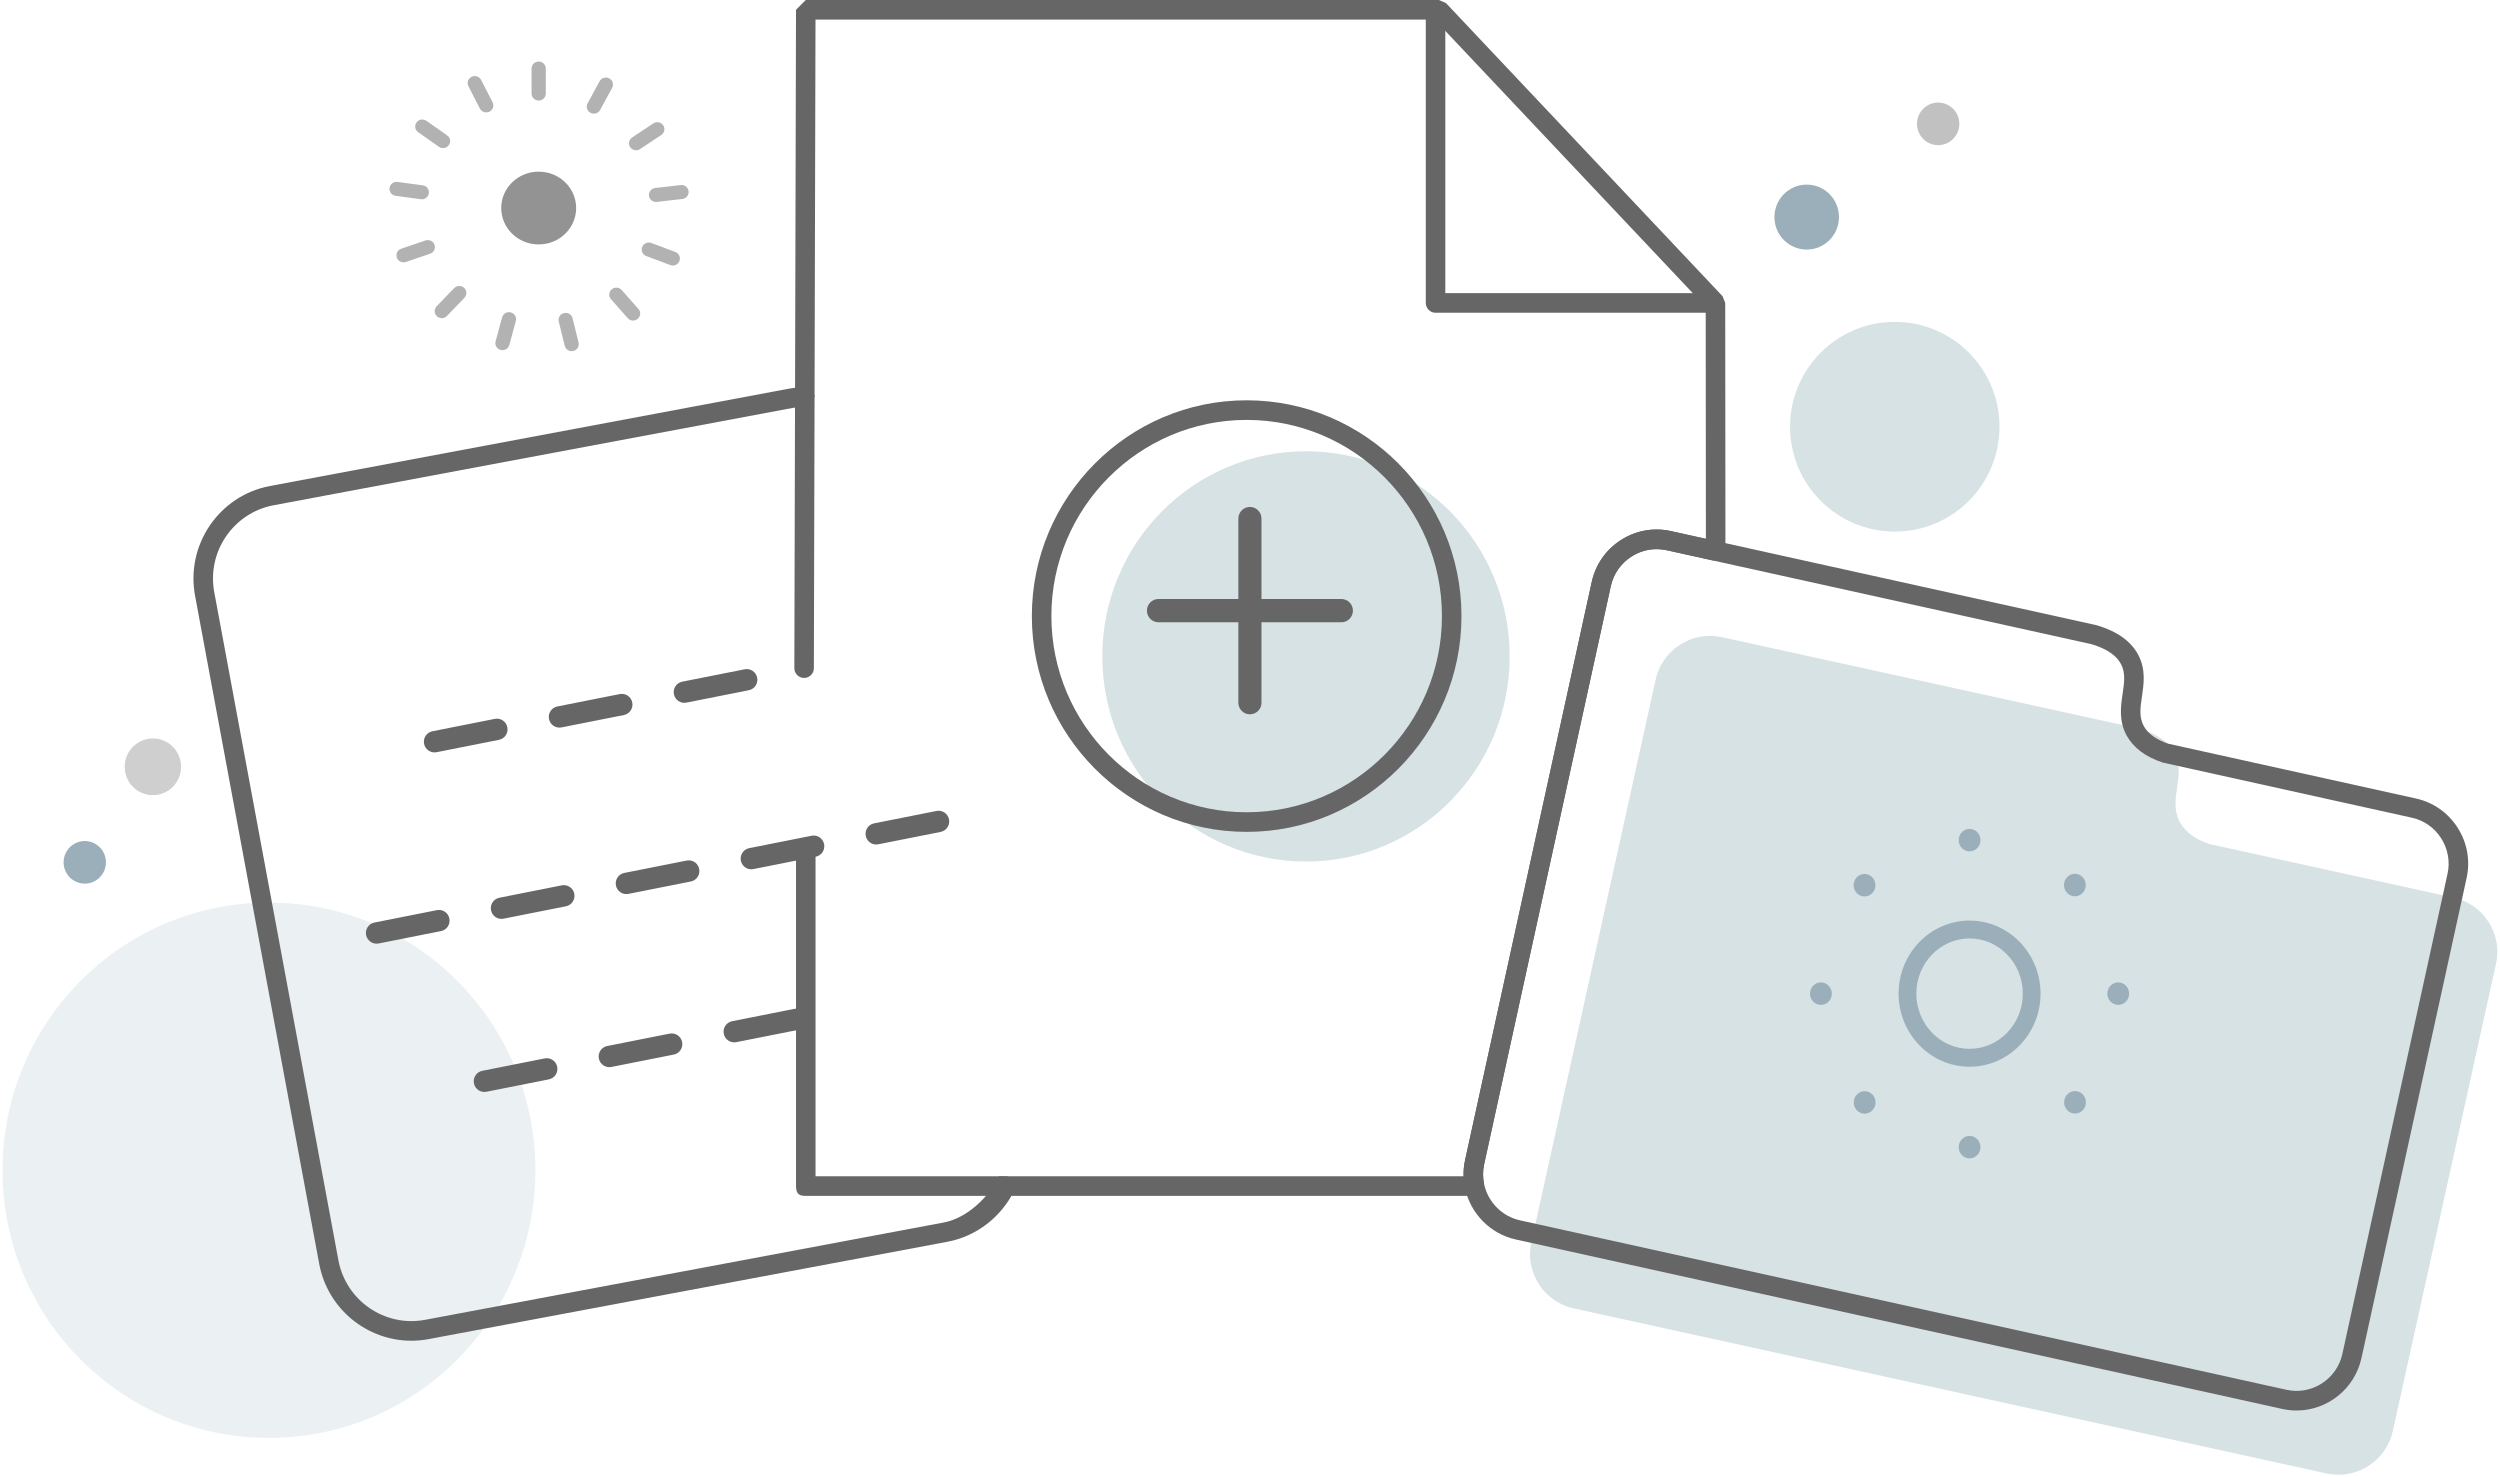 <svg width="220" height="130" viewBox="0 0 220 130" fill="none" xmlns="http://www.w3.org/2000/svg">
<g opacity="0.5">
<path d="M23.668 126.537C36.618 126.537 47.115 115.99 47.115 102.981C47.115 89.971 36.618 79.425 23.668 79.425C10.718 79.425 0.22 89.971 0.22 102.981C0.22 115.99 10.718 126.537 23.668 126.537Z" fill="#D7E2E5"/>
</g>
<path d="M166.741 46.78C171.83 46.78 175.955 42.649 175.955 37.553C175.955 32.456 171.83 28.325 166.741 28.325C161.652 28.325 157.526 32.456 157.526 37.553C157.526 42.649 161.652 46.78 166.741 46.78Z" fill="#D7E2E5"/>
<path d="M114.927 75.815C124.826 75.815 132.85 67.733 132.85 57.764C132.85 47.794 124.826 39.712 114.927 39.712C105.028 39.712 97.004 47.794 97.004 57.764C97.004 67.733 105.028 75.815 114.927 75.815Z" fill="#D7E2E5"/>
<path fill-rule="evenodd" clip-rule="evenodd" d="M70.286 90.62L64.79 91.711C64.284 91.811 63.792 91.48 63.691 90.971C63.59 90.462 63.919 89.968 64.425 89.867L69.921 88.776C70.427 88.676 70.919 89.008 71.019 89.516C71.12 90.025 70.792 90.519 70.286 90.62ZM59.294 92.802L53.797 93.893C53.292 93.993 52.8 93.662 52.699 93.153C52.598 92.644 52.927 92.15 53.432 92.049L58.929 90.958C59.434 90.858 59.926 91.189 60.027 91.698C60.128 92.207 59.8 92.701 59.294 92.802ZM48.301 94.984L42.805 96.075C42.299 96.175 41.807 95.844 41.707 95.335C41.606 94.826 41.935 94.332 42.44 94.231L47.936 93.14C48.442 93.04 48.934 93.371 49.035 93.88C49.136 94.389 48.807 94.883 48.301 94.984Z" fill="#666666"/>
<path d="M150.226 27.523H126.328C125.854 27.523 125.469 27.136 125.469 26.66V1.175C125.469 0.698 125.854 0.312 126.328 0.312C126.803 0.312 127.188 0.698 127.188 1.175V25.797H150.226C150.7 25.797 151.085 26.184 151.085 26.66C151.085 27.137 150.701 27.523 150.226 27.523Z" fill="#666666"/>
<path d="M36.199 117.984C32.307 117.984 28.833 115.199 28.091 111.223L17.166 52.428C16.33 47.942 19.286 43.609 23.755 42.768L69.414 34.205C69.6 34.171 69.784 34.143 69.965 34.122C69.988 23.974 70.014 13.83 70.041 3.687L70.049 0.861L70.908 0H126.62L127.243 0.269L151.585 26.066L151.82 26.659L151.838 48.489L150.794 49.332L146.669 48.421C145.598 48.184 144.496 48.382 143.564 48.98C142.632 49.579 141.988 50.502 141.751 51.58L130.607 102.446C130.48 103.022 130.477 103.61 130.6 104.197L129.759 105.238H89.004C87.804 107.341 85.734 108.834 83.369 109.276L37.711 117.843C37.203 117.938 36.698 117.984 36.199 117.984ZM71.765 1.726L71.759 3.691C71.732 14.104 71.705 24.518 71.681 34.935L70.822 35.796C70.474 35.796 70.115 35.831 69.727 35.902L24.071 44.464C20.534 45.13 18.193 48.56 18.855 52.111L29.78 110.906C30.442 114.456 33.859 116.806 37.397 116.146L83.054 107.579C85.065 107.203 87.007 105.379 87.915 103.511H88.488H128.794C128.779 103.028 128.824 102.547 128.93 102.072L140.073 51.208C140.409 49.679 141.32 48.372 142.639 47.525C143.958 46.678 145.521 46.399 147.039 46.735L150.118 47.415L150.102 27.003L126.25 1.726H71.765Z" fill="#666666"/>
<path d="M70.762 59.659C70.761 59.659 70.76 59.659 70.759 59.659C70.285 59.657 69.901 59.27 69.902 58.793L69.963 34.93C69.964 34.454 70.348 34.07 70.822 34.07C70.823 34.07 70.824 34.07 70.825 34.07C71.299 34.071 71.683 34.458 71.681 34.936L71.621 58.798C71.62 59.274 71.235 59.659 70.762 59.659Z" fill="#666666"/>
<path d="M88.487 105.238C88.487 105.238 71.426 105.238 70.908 105.238C70.39 105.238 70.049 105.126 70.049 104.375C70.049 103.624 70.049 74.859 70.049 74.859C70.049 74.382 70.434 73.995 70.908 73.995C71.382 73.995 71.767 74.382 71.767 74.859V103.512H88.487C88.962 103.512 89.347 103.898 89.347 104.375C89.347 104.851 88.962 105.238 88.487 105.238Z" fill="#666666"/>
<path d="M219.65 84.805L210.564 125.949C209.982 128.571 207.358 130.24 204.73 129.664L138.487 115.138C136.555 114.714 135.141 113.197 134.749 111.385C134.61 110.725 134.601 110.023 134.758 109.326L145.7 59.789C146.282 57.166 148.906 55.493 151.534 56.073L155.584 56.96L188.299 64.135C190.222 64.706 191.007 65.585 191.365 66.274C192.42 68.291 190.737 70.351 191.834 72.356C192.445 73.465 193.61 74.003 194.466 74.285C201.616 75.853 208.771 77.42 215.921 78.992C218.554 79.569 220.233 82.182 219.65 84.805Z" fill="#D7E2E5"/>
<path d="M202.098 124.125C201.683 124.125 201.264 124.081 200.843 123.988L133.382 109.073C131.154 108.579 129.403 106.807 128.92 104.557C128.745 103.723 128.749 102.889 128.93 102.073L140.073 51.209C140.409 49.68 141.32 48.373 142.639 47.526C143.958 46.679 145.521 46.4 147.039 46.736L184.54 55.029C186.333 55.567 187.558 56.451 188.18 57.656C188.841 58.931 188.656 60.182 188.493 61.285C188.348 62.26 188.224 63.103 188.648 63.886C189.018 64.562 189.744 65.088 190.804 65.446L193.269 65.991C199.715 67.416 206.164 68.841 212.61 70.27C214.131 70.606 215.433 71.52 216.276 72.847C217.119 74.171 217.397 75.742 217.061 77.269L207.808 119.516C207.204 122.254 204.779 124.125 202.098 124.125ZM145.779 48.323C145.002 48.323 144.239 48.547 143.565 48.98C142.632 49.579 141.988 50.502 141.751 51.58L130.607 102.446C130.48 103.022 130.477 103.61 130.6 104.197C130.941 105.785 132.178 107.038 133.751 107.387L201.211 122.302C203.431 122.793 205.638 121.376 206.129 119.144L215.382 76.896C215.619 75.82 215.422 74.711 214.827 73.776C214.231 72.839 213.313 72.194 212.24 71.957C205.794 70.528 199.345 69.103 192.899 67.677L190.305 67.1C188.797 66.6 187.732 65.797 187.14 64.715C186.439 63.421 186.627 62.152 186.792 61.031C186.935 60.066 187.058 59.232 186.654 58.452C186.258 57.683 185.391 57.092 184.077 56.693L146.668 48.422C146.374 48.356 146.075 48.323 145.779 48.323Z" fill="#666666"/>
<path d="M109.706 73.205C99.283 73.205 90.803 64.687 90.803 54.216C90.803 43.745 99.283 35.226 109.706 35.226C120.129 35.226 128.609 43.745 128.609 54.216C128.609 64.687 120.129 73.205 109.706 73.205ZM109.706 36.952C100.23 36.952 92.522 44.697 92.522 54.216C92.522 63.735 100.23 71.479 109.706 71.479C119.181 71.479 126.89 63.735 126.89 54.216C126.89 44.697 119.181 36.952 109.706 36.952Z" fill="#666666"/>
<path d="M13.454 69.973C14.824 69.973 15.935 68.856 15.935 67.478C15.935 66.101 14.824 64.984 13.454 64.984C12.084 64.984 10.974 66.101 10.974 67.478C10.974 68.856 12.084 69.973 13.454 69.973Z" fill="#CFCFCF"/>
<path d="M158.991 21.963C160.56 21.963 161.831 20.683 161.831 19.104C161.831 17.526 160.56 16.246 158.991 16.246C157.422 16.246 156.15 17.526 156.15 19.104C156.15 20.683 157.422 21.963 158.991 21.963Z" fill="#9BAFBA"/>
<path opacity="0.58" d="M170.559 12.774C171.588 12.774 172.421 11.935 172.421 10.9C172.421 9.865 171.588 9.026 170.559 9.026C169.53 9.026 168.696 9.865 168.696 10.9C168.696 11.935 169.53 12.774 170.559 12.774Z" fill="#949494"/>
<path fill-rule="evenodd" clip-rule="evenodd" d="M77.285 74.299L82.781 73.208C83.287 73.107 83.615 72.613 83.514 72.104C83.414 71.595 82.922 71.264 82.416 71.364L76.92 72.455C76.414 72.555 76.085 73.05 76.186 73.559C76.287 74.067 76.779 74.399 77.285 74.299ZM66.292 76.48L71.788 75.389C72.295 75.289 72.623 74.795 72.522 74.286C72.421 73.777 71.929 73.446 71.424 73.546L65.927 74.637C65.422 74.737 65.093 75.232 65.194 75.74C65.295 76.249 65.787 76.581 66.292 76.48ZM55.3 78.662L60.796 77.571C61.302 77.471 61.631 76.977 61.53 76.468C61.429 75.959 60.937 75.628 60.431 75.728L54.935 76.819C54.43 76.919 54.101 77.414 54.202 77.922C54.302 78.431 54.794 78.763 55.3 78.662ZM44.308 80.844L49.804 79.753C50.31 79.653 50.638 79.159 50.538 78.65C50.437 78.141 49.945 77.809 49.439 77.91L43.943 79.001C43.437 79.101 43.109 79.596 43.209 80.104C43.31 80.613 43.802 80.945 44.308 80.844ZM33.316 83.026L38.812 81.935C39.318 81.835 39.646 81.34 39.545 80.832C39.445 80.323 38.953 79.991 38.447 80.092L32.951 81.183C32.445 81.283 32.116 81.777 32.217 82.286C32.318 82.795 32.81 83.126 33.316 83.026Z" fill="#666666"/>
<path fill-rule="evenodd" clip-rule="evenodd" d="M65.898 60.74L60.401 61.831C59.896 61.931 59.404 61.6 59.303 61.091C59.202 60.582 59.531 60.088 60.037 59.987L65.533 58.897C66.038 58.796 66.531 59.128 66.631 59.636C66.732 60.145 66.404 60.639 65.898 60.74ZM54.905 62.922L49.409 64.013C48.904 64.113 48.411 63.782 48.311 63.273C48.21 62.764 48.539 62.27 49.044 62.169L54.541 61.078C55.046 60.978 55.538 61.31 55.639 61.818C55.74 62.327 55.411 62.821 54.905 62.922ZM43.913 65.104L38.417 66.195C37.911 66.295 37.419 65.964 37.318 65.455C37.218 64.946 37.546 64.452 38.052 64.351L43.548 63.26C44.054 63.16 44.546 63.491 44.647 64C44.747 64.509 44.419 65.003 43.913 65.104Z" fill="#666666"/>
<path opacity="0.7" d="M47.404 21.51C49.225 21.51 50.701 20.076 50.701 18.307C50.701 16.539 49.225 15.105 47.404 15.105C45.584 15.105 44.108 16.539 44.108 18.307C44.108 20.076 45.584 21.51 47.404 21.51Z" fill="#666666"/>
<path opacity="0.5" d="M47.404 8.848C47.059 8.848 46.778 8.572 46.778 8.231V6.032C46.778 5.692 47.059 5.416 47.404 5.416C47.749 5.416 48.03 5.692 48.03 6.032V8.231C48.03 8.572 47.75 8.848 47.404 8.848Z" fill="#666666"/>
<path opacity="0.5" d="M52.26 10.001C52.161 10.001 52.06 9.977 51.966 9.928C51.661 9.767 51.546 9.393 51.71 9.093L52.765 7.15C52.928 6.85 53.307 6.737 53.611 6.897C53.916 7.058 54.031 7.432 53.868 7.733L52.813 9.675C52.7 9.882 52.484 10.001 52.26 10.001Z" fill="#666666"/>
<path opacity="0.5" d="M55.975 13.224C55.774 13.224 55.577 13.129 55.456 12.952C55.263 12.669 55.339 12.286 55.626 12.096L57.493 10.858C57.78 10.668 58.169 10.742 58.362 11.025C58.554 11.308 58.478 11.691 58.192 11.881L56.324 13.119C56.217 13.191 56.096 13.224 55.975 13.224Z" fill="#666666"/>
<path opacity="0.5" d="M57.732 17.771C57.419 17.771 57.148 17.54 57.112 17.226C57.072 16.887 57.318 16.581 57.661 16.542L59.903 16.286C60.245 16.245 60.556 16.489 60.596 16.827C60.636 17.166 60.39 17.472 60.047 17.511L57.805 17.767C57.781 17.77 57.756 17.771 57.732 17.771Z" fill="#666666"/>
<path opacity="0.5" d="M59.205 23.365C59.132 23.365 59.056 23.352 58.984 23.325L56.874 22.535C56.551 22.414 56.389 22.057 56.511 21.739C56.634 21.421 56.995 21.261 57.318 21.381L59.428 22.172C59.751 22.293 59.913 22.649 59.791 22.967C59.696 23.213 59.458 23.365 59.205 23.365Z" fill="#666666"/>
<path opacity="0.5" d="M55.711 28.211C55.537 28.211 55.363 28.139 55.239 27.999L53.767 26.334C53.54 26.077 53.567 25.687 53.828 25.464C54.088 25.24 54.483 25.267 54.71 25.523L56.183 27.189C56.41 27.445 56.383 27.835 56.122 28.059C56.004 28.161 55.857 28.211 55.711 28.211Z" fill="#666666"/>
<path opacity="0.5" d="M50.305 30.901C50.023 30.901 49.767 30.712 49.697 30.43L49.17 28.296C49.088 27.965 49.294 27.631 49.63 27.55C49.964 27.471 50.304 27.672 50.386 28.004L50.913 30.138C50.995 30.469 50.789 30.803 50.453 30.884C50.404 30.895 50.354 30.901 50.305 30.901Z" fill="#666666"/>
<path opacity="0.5" d="M44.218 30.816C44.164 30.816 44.11 30.809 44.056 30.795C43.722 30.707 43.523 30.369 43.613 30.041L44.184 27.927C44.273 27.597 44.616 27.402 44.95 27.49C45.284 27.577 45.482 27.915 45.393 28.244L44.822 30.358C44.747 30.634 44.494 30.816 44.218 30.816Z" fill="#666666"/>
<path opacity="0.5" d="M38.877 27.998C38.722 27.998 38.567 27.941 38.446 27.829C38.196 27.594 38.185 27.204 38.422 26.957L39.96 25.356C40.198 25.108 40.593 25.098 40.845 25.332C41.096 25.566 41.107 25.956 40.869 26.204L39.331 27.805C39.208 27.933 39.042 27.998 38.877 27.998Z" fill="#666666"/>
<path opacity="0.5" d="M35.515 23.087C35.255 23.087 35.013 22.927 34.923 22.672C34.811 22.349 34.984 21.998 35.311 21.887L37.442 21.161C37.77 21.052 38.125 21.221 38.238 21.543C38.35 21.865 38.177 22.216 37.85 22.327L35.719 23.053C35.652 23.076 35.583 23.087 35.515 23.087Z" fill="#666666"/>
<path opacity="0.5" d="M37.12 17.537C37.092 17.537 37.063 17.535 37.034 17.531L34.815 17.232C34.472 17.186 34.233 16.875 34.279 16.538C34.326 16.2 34.641 15.961 34.984 16.01L37.203 16.309C37.546 16.355 37.785 16.666 37.739 17.003C37.696 17.313 37.428 17.537 37.12 17.537Z" fill="#666666"/>
<path opacity="0.5" d="M38.987 13.033C38.861 13.033 38.734 12.996 38.624 12.918L36.8 11.637C36.519 11.44 36.453 11.055 36.654 10.777C36.854 10.5 37.245 10.435 37.526 10.633L39.35 11.914C39.632 12.111 39.697 12.496 39.497 12.774C39.375 12.943 39.182 13.033 38.987 13.033Z" fill="#666666"/>
<path opacity="0.5" d="M42.79 9.894C42.562 9.894 42.342 9.771 42.231 9.556L41.221 7.592C41.064 7.288 41.188 6.917 41.496 6.763C41.804 6.608 42.18 6.731 42.337 7.034L43.347 8.998C43.504 9.302 43.38 9.673 43.072 9.827C42.981 9.873 42.885 9.894 42.79 9.894Z" fill="#666666"/>
<path d="M7.459 77.758C8.488 77.758 9.322 76.919 9.322 75.884C9.322 74.849 8.488 74.01 7.459 74.01C6.431 74.01 5.597 74.849 5.597 75.884C5.597 76.919 6.431 77.758 7.459 77.758Z" fill="#9BAFBA"/>
<path d="M173.322 93.872C169.878 93.872 167.076 90.987 167.076 87.44C167.076 83.894 169.878 81.009 173.322 81.009C176.766 81.009 179.568 83.894 179.568 87.44C179.568 90.987 176.766 93.872 173.322 93.872ZM173.322 82.584C170.74 82.584 168.638 84.763 168.638 87.44C168.638 90.118 170.74 92.297 173.322 92.297C175.905 92.297 178.006 90.118 178.006 87.44C178.006 84.763 175.905 82.584 173.322 82.584Z" fill="#9BAFBA"/>
<path d="M173.322 101.941C173.852 101.941 174.282 101.497 174.282 100.95C174.282 100.404 173.852 99.96 173.322 99.96C172.792 99.96 172.363 100.404 172.363 100.95C172.363 101.497 172.792 101.941 173.322 101.941Z" fill="#9BAFBA"/>
<path d="M183.28 97.703C183.654 97.316 183.654 96.689 183.28 96.302C182.905 95.915 182.297 95.915 181.923 96.302C181.548 96.689 181.548 97.316 181.923 97.703C182.297 98.09 182.905 98.09 183.28 97.703Z" fill="#9BAFBA"/>
<path d="M186.404 88.431C186.934 88.431 187.363 87.988 187.363 87.441C187.363 86.894 186.934 86.45 186.404 86.45C185.874 86.45 185.444 86.894 185.444 87.441C185.444 87.988 185.874 88.431 186.404 88.431Z" fill="#9BAFBA"/>
<path d="M183.267 78.585C183.642 78.198 183.642 77.571 183.267 77.184C182.893 76.797 182.285 76.797 181.911 77.184C181.536 77.571 181.536 78.198 181.911 78.585C182.285 78.972 182.892 78.972 183.267 78.585Z" fill="#9BAFBA"/>
<path d="M173.322 74.922C173.852 74.922 174.282 74.478 174.282 73.931C174.282 73.384 173.852 72.941 173.322 72.941C172.792 72.941 172.363 73.385 172.363 73.931C172.363 74.479 172.792 74.922 173.322 74.922Z" fill="#9BAFBA"/>
<path d="M164.755 78.598C165.129 78.211 165.129 77.584 164.755 77.197C164.38 76.81 163.773 76.81 163.398 77.197C163.024 77.584 163.024 78.211 163.398 78.598C163.773 78.984 164.38 78.984 164.755 78.598Z" fill="#9BAFBA"/>
<path d="M160.24 88.431C160.77 88.431 161.2 87.988 161.2 87.441C161.2 86.894 160.77 86.45 160.24 86.45C159.71 86.45 159.281 86.894 159.281 87.441C159.281 87.988 159.711 88.431 160.24 88.431Z" fill="#9BAFBA"/>
<path d="M164.767 97.716C165.141 97.329 165.141 96.702 164.767 96.315C164.392 95.928 163.785 95.928 163.41 96.315C163.036 96.702 163.036 97.329 163.41 97.716C163.785 98.103 164.392 98.103 164.767 97.716Z" fill="#9BAFBA"/>
<path d="M118.039 54.761H101.947C101.385 54.761 100.929 54.302 100.929 53.736C100.929 53.17 101.385 52.711 101.947 52.711H118.039C118.601 52.711 119.057 53.17 119.057 53.736C119.057 54.302 118.601 54.761 118.039 54.761Z" fill="#666666"/>
<path d="M109.993 62.861C109.431 62.861 108.975 62.402 108.975 61.836V45.636C108.975 45.07 109.431 44.611 109.993 44.611C110.555 44.611 111.011 45.07 111.011 45.636V61.836C111.011 62.402 110.555 62.861 109.993 62.861Z" fill="#666666"/>
</svg>
